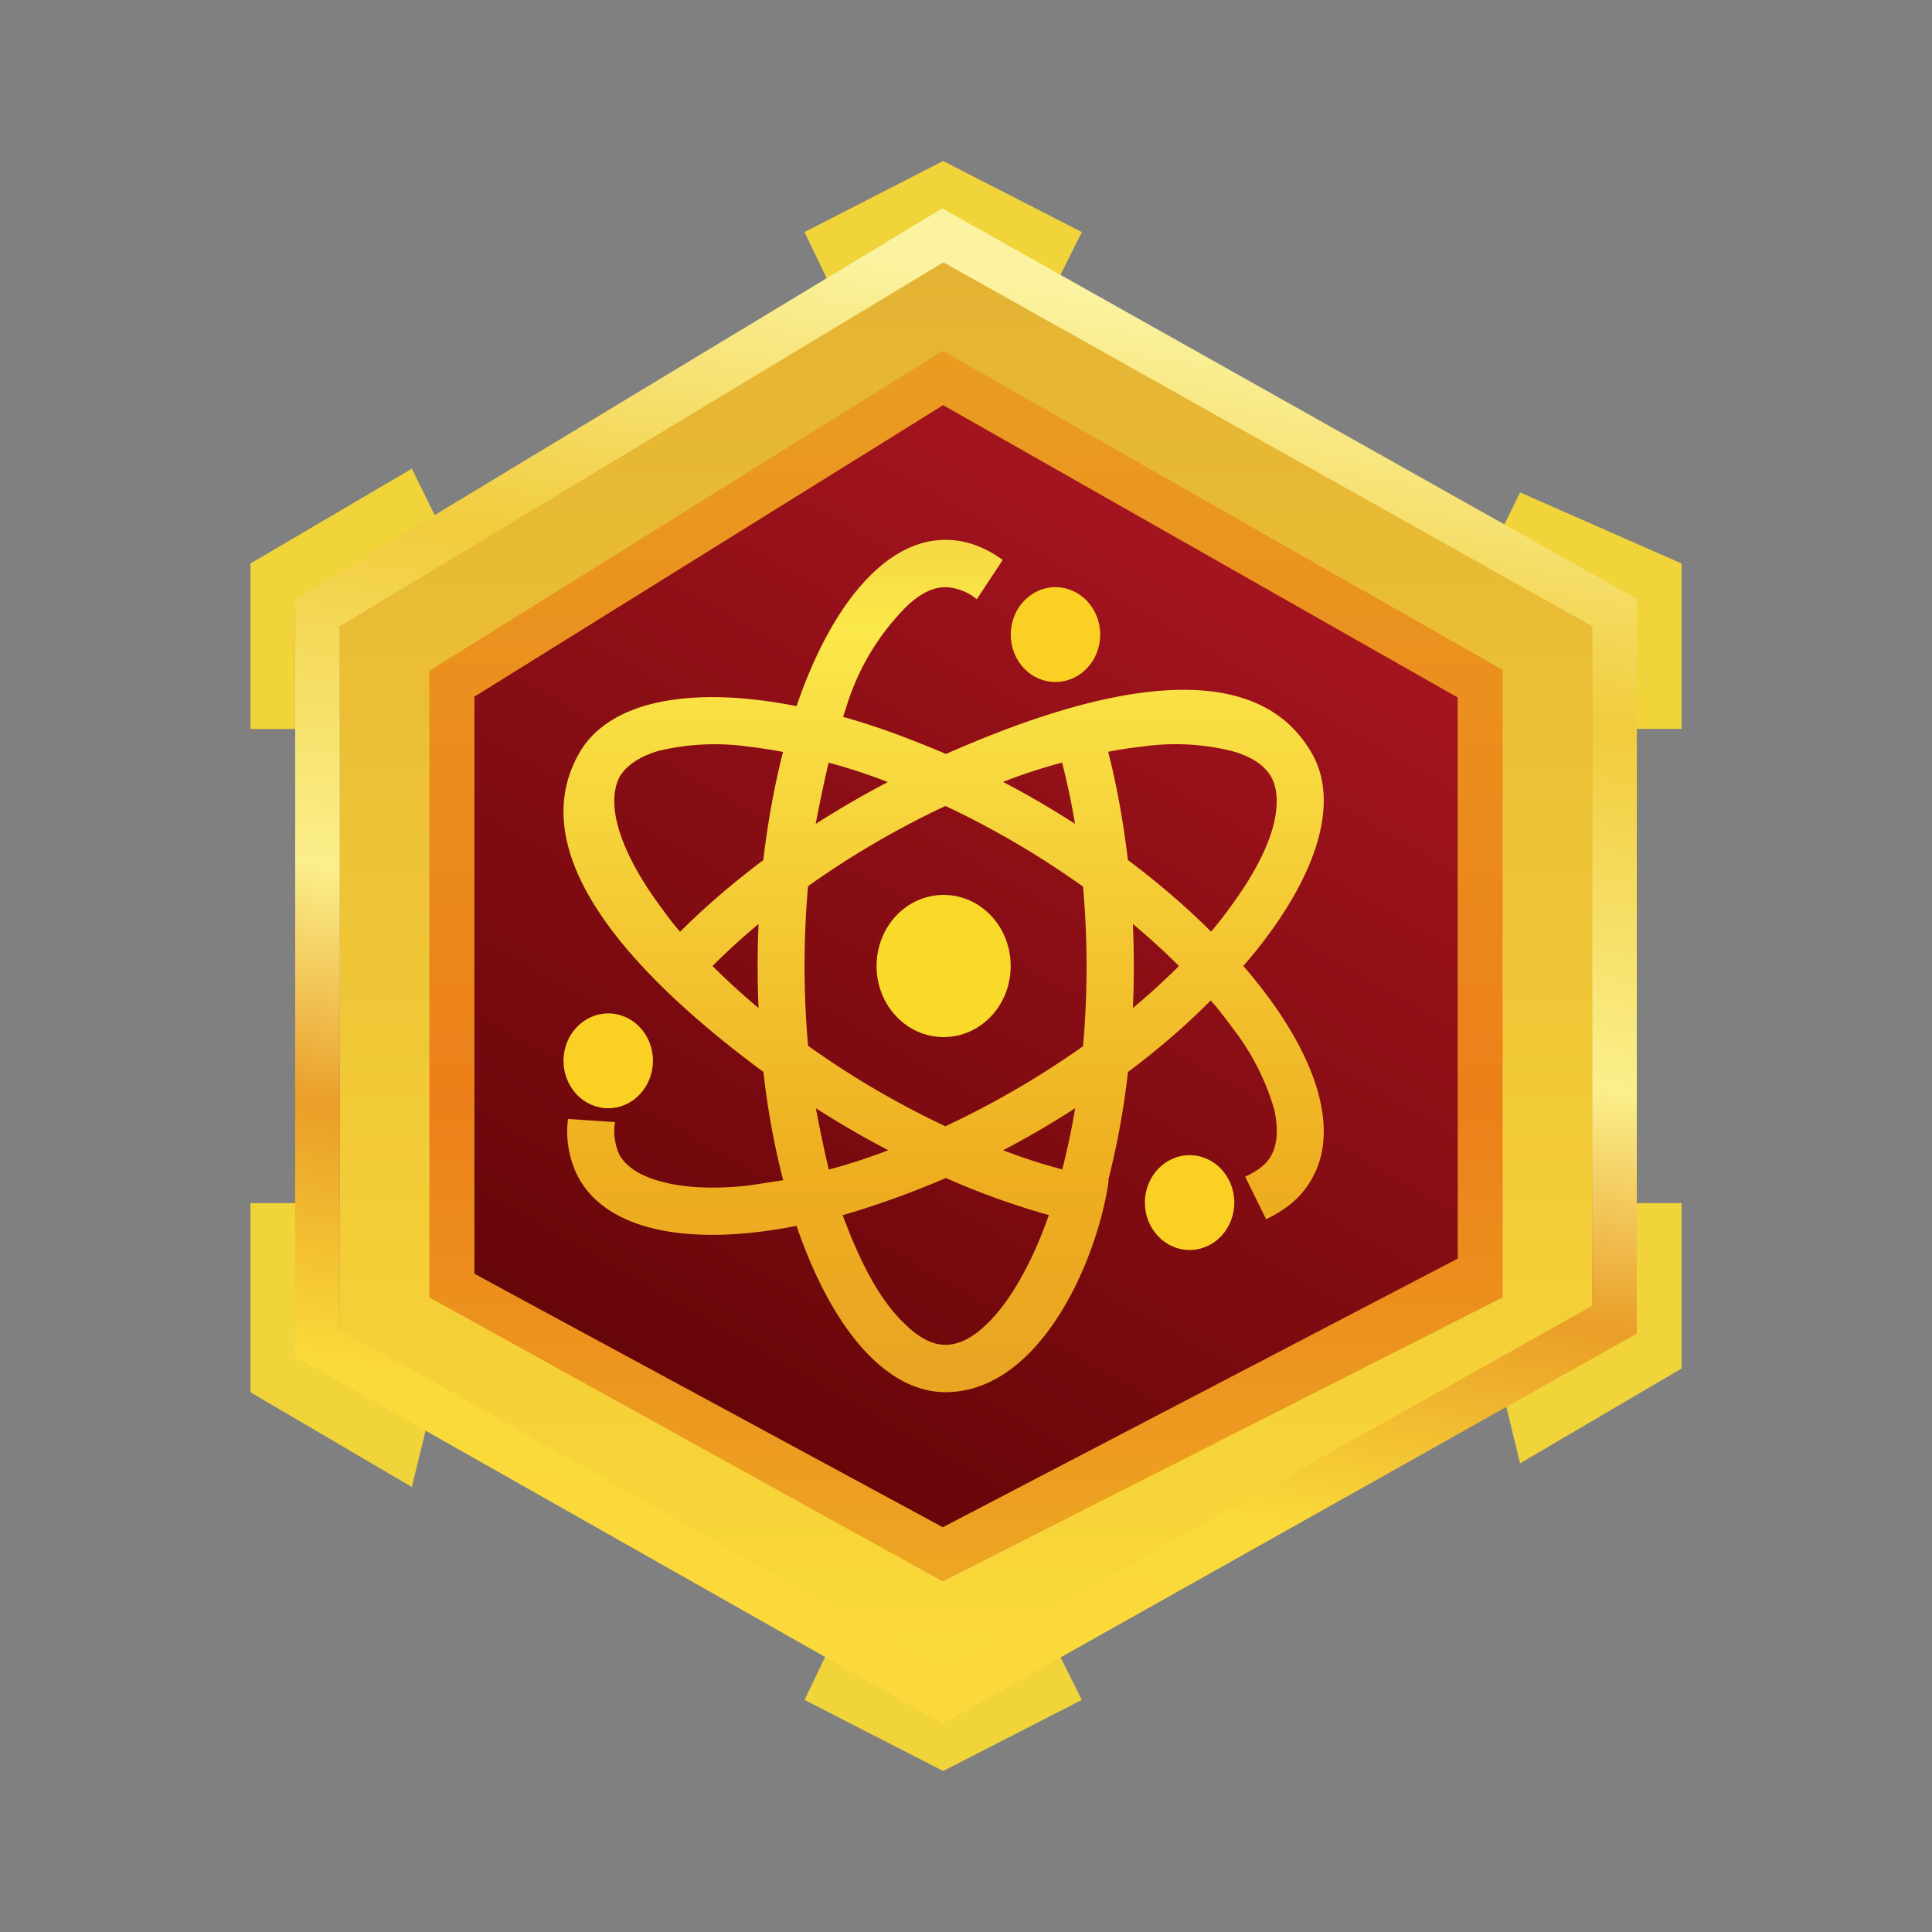 <svg xmlns="http://www.w3.org/2000/svg" xmlns:xlink="http://www.w3.org/1999/xlink" width="24" height="24" viewBox="0 0 24 24"><rect x="0" y="0" width="24" height="24" fill="#808080" stroke="none"/><g fill="none"><path fill="#F0D43A" d="M3.666 9.056h-.555V7l2.005-1.178l.29.59l-1.74 1.177V9.06zm.017 5.889h-.572v2.35l2.005 1.177l.217-.889l-1.65-.877zm16.633-5.89h.573V7l-2.006-.883l-.289.589l1.722.883V9.06zm.017 5.89h.556V17l-2.006 1.178l-.217-.89l1.667-.877zM11.711 2.883l-1.434.59l-.283-.59L11.716 2l1.723.883l-.295.59zm0 18.234l-1.434-.59l-.283.59l1.722.883l1.723-.883l-.295-.59z"/><path fill="url(#tokenBrandedSpe0)" d="m5.334 16l6.378 3.639l6.956-3.933V8.472l-6.934-3.95l-6.4 3.945zm6.378-12.822l-7.489 4.41v9.118l7.49 4.116l8.066-4.41V7.588z"/><path fill="url(#tokenBrandedSpe1)" d="m18.11 8.472l-6.4-3.533l-5.82 3.533v7.35l5.822 3.24l6.4-2.95z"/><path fill="url(#tokenBrandedSpe2)" d="m11.705 2.589l8.628 4.85v9.128l-8.622 4.844l-8.044-4.556v-9.41zm.011.672L4.222 7.778v8.733l7.489 4.233l8.067-4.522V7.778L11.722 3.26z"/><path fill="url(#tokenBrandedSpe3)" d="m11.706 4.356l6.96 3.966v7.795l-6.955 3.528l-6.377-3.528V8.333l6.372-3.972zm.01.677L5.89 8.656v7.166l5.822 3.15l6.4-3.339V8.667z"/><path fill="#F9DA2B" d="M12.555 12c0 .489-.372.883-.833.883s-.833-.394-.833-.883s.372-.883.833-.883s.833.394.833.883"/><path fill="url(#tokenBrandedSpe4)" fill-rule="evenodd" d="M14.012 13.317a10 10 0 0 1-.245 1.344h.006c-.133.972-.844 2.633-2.028 2.633c-.75 0-1.422-.81-1.85-2.066c-1.289.255-2.322.078-2.7-.583a1.23 1.23 0 0 1-.139-.745l.584.039a.7.7 0 0 0 .06.417c.067.11.206.233.473.31c.278.084.65.112 1.122.062l.434-.067a9.5 9.5 0 0 1-.245-1.344c-1.055-.784-3.128-2.49-2.289-3.961c.378-.662 1.411-.84 2.7-.584c.428-1.255 1.1-2.066 1.85-2.066c.25 0 .49.088.711.25l-.322.488a.65.65 0 0 0-.389-.15c-.128 0-.3.056-.5.256a3 3 0 0 0-.716 1.183l-.056.173c.406.11.833.272 1.278.46c1.2-.527 3.7-1.488 4.544-.01c.378.655.017 1.644-.85 2.644c.867 1 1.228 1.989.85 2.645c-.122.222-.317.383-.567.5l-.26-.528c.172-.078.272-.167.322-.261c.066-.117.1-.295.039-.573a3 3 0 0 0-.512-1.005c-.083-.111-.172-.234-.277-.35q-.452.457-1.028.889m-.656.45a9 9 0 0 1-.16.76a7 7 0 0 1-.734-.238q.459-.241.894-.522M14.646 12a9 9 0 0 1-.573.522q.023-.522 0-1.044c.206.172.4.35.572.522m.4-.428q.148-.174.271-.35c.278-.383.445-.722.512-1.005c.06-.278.027-.456-.04-.572c-.066-.112-.2-.234-.472-.312a2.9 2.9 0 0 0-1.116-.06q-.219.024-.434.066q.16.627.245 1.344q.575.433 1.033.89m-1.85-2.1a7 7 0 0 0-.734.24q.459.24.894.521a9 9 0 0 0-.16-.76m-1.445.54q.897.423 1.705 1c.058.659.058 1.323 0 1.983q-.812.573-1.71.994a11 11 0 0 1-1.706-1a11.3 11.3 0 0 1 0-1.983a11 11 0 0 1 1.705-.995zm-.723-.3a7 7 0 0 0-.733-.24q-.084.361-.16.761q.437-.28.9-.522zm-1.544.971q.085-.717.245-1.344a6 6 0 0 0-.434-.067a3 3 0 0 0-1.122.056c-.267.083-.406.205-.472.317c-.061.116-.1.294-.034.572c.067.277.234.622.512 1.005c.083.111.166.234.272.35q.458-.457 1.033-.889M8.851 12c.172.172.366.35.572.522a12 12 0 0 1 0-1.044c-.206.172-.4.35-.572.522m1.444 2.528a18 18 0 0 1-.16-.761q.437.28.9.522c-.251.094-.5.178-.74.239m.172.566c.056.145.106.278.167.412c.189.433.4.75.611.944c.2.2.372.256.5.256c.134 0 .306-.056.511-.256c.206-.194.417-.511.611-.944q.085-.193.162-.412a9.4 9.4 0 0 1-1.278-.46q-.668.284-1.278.46z" clip-rule="evenodd"/><path fill="#FAD024" d="M13.111 8.472c.307 0 .556-.263.556-.589s-.249-.589-.556-.589s-.555.264-.555.59s.248.588.555.588m-5.555 5.295c.306 0 .555-.264.555-.59s-.249-.588-.555-.588s-.556.263-.556.589s.249.589.556.589m7.222 1.761c.307 0 .555-.264.555-.59c0-.324-.248-.588-.555-.588s-.556.264-.556.589s.249.589.556.589"/><defs><linearGradient id="tokenBrandedSpe0" x1="12.001" x2="12.001" y1="2" y2="22" gradientUnits="userSpaceOnUse"><stop stop-color="#E3B033"/><stop offset="1" stop-color="#FBDC39"/></linearGradient><linearGradient id="tokenBrandedSpe1" x1="16.654" x2="7.563" y1="4.502" y2="20.457" gradientUnits="userSpaceOnUse"><stop stop-color="#B11723"/><stop offset="1" stop-color="#570203"/></linearGradient><linearGradient id="tokenBrandedSpe2" x1="15.064" x2="11.911" y1="3.913" y2="21.986" gradientUnits="userSpaceOnUse"><stop stop-color="#FBF3A0"/><stop offset=".23" stop-color="#F1CC3C"/><stop offset=".47" stop-color="#FBEF8B"/><stop offset=".63" stop-color="#EA9E28"/><stop offset=".8" stop-color="#FADA39"/><stop offset="1" stop-color="#FCD83B"/></linearGradient><linearGradient id="tokenBrandedSpe3" x1="12" x2="12" y1="2.443" y2="21.564" gradientUnits="userSpaceOnUse"><stop stop-color="#E9A223"/><stop offset=".59" stop-color="#EC801A"/><stop offset="1" stop-color="#EDB325"/></linearGradient><linearGradient id="tokenBrandedSpe4" x1="12.002" x2="12.002" y1="2" y2="22" gradientUnits="userSpaceOnUse"><stop stop-color="#DF9327"/><stop offset=".29" stop-color="#FBE84A"/><stop offset=".63" stop-color="#EEAE20"/><stop offset="1" stop-color="#DF9427"/></linearGradient></defs></g></svg>